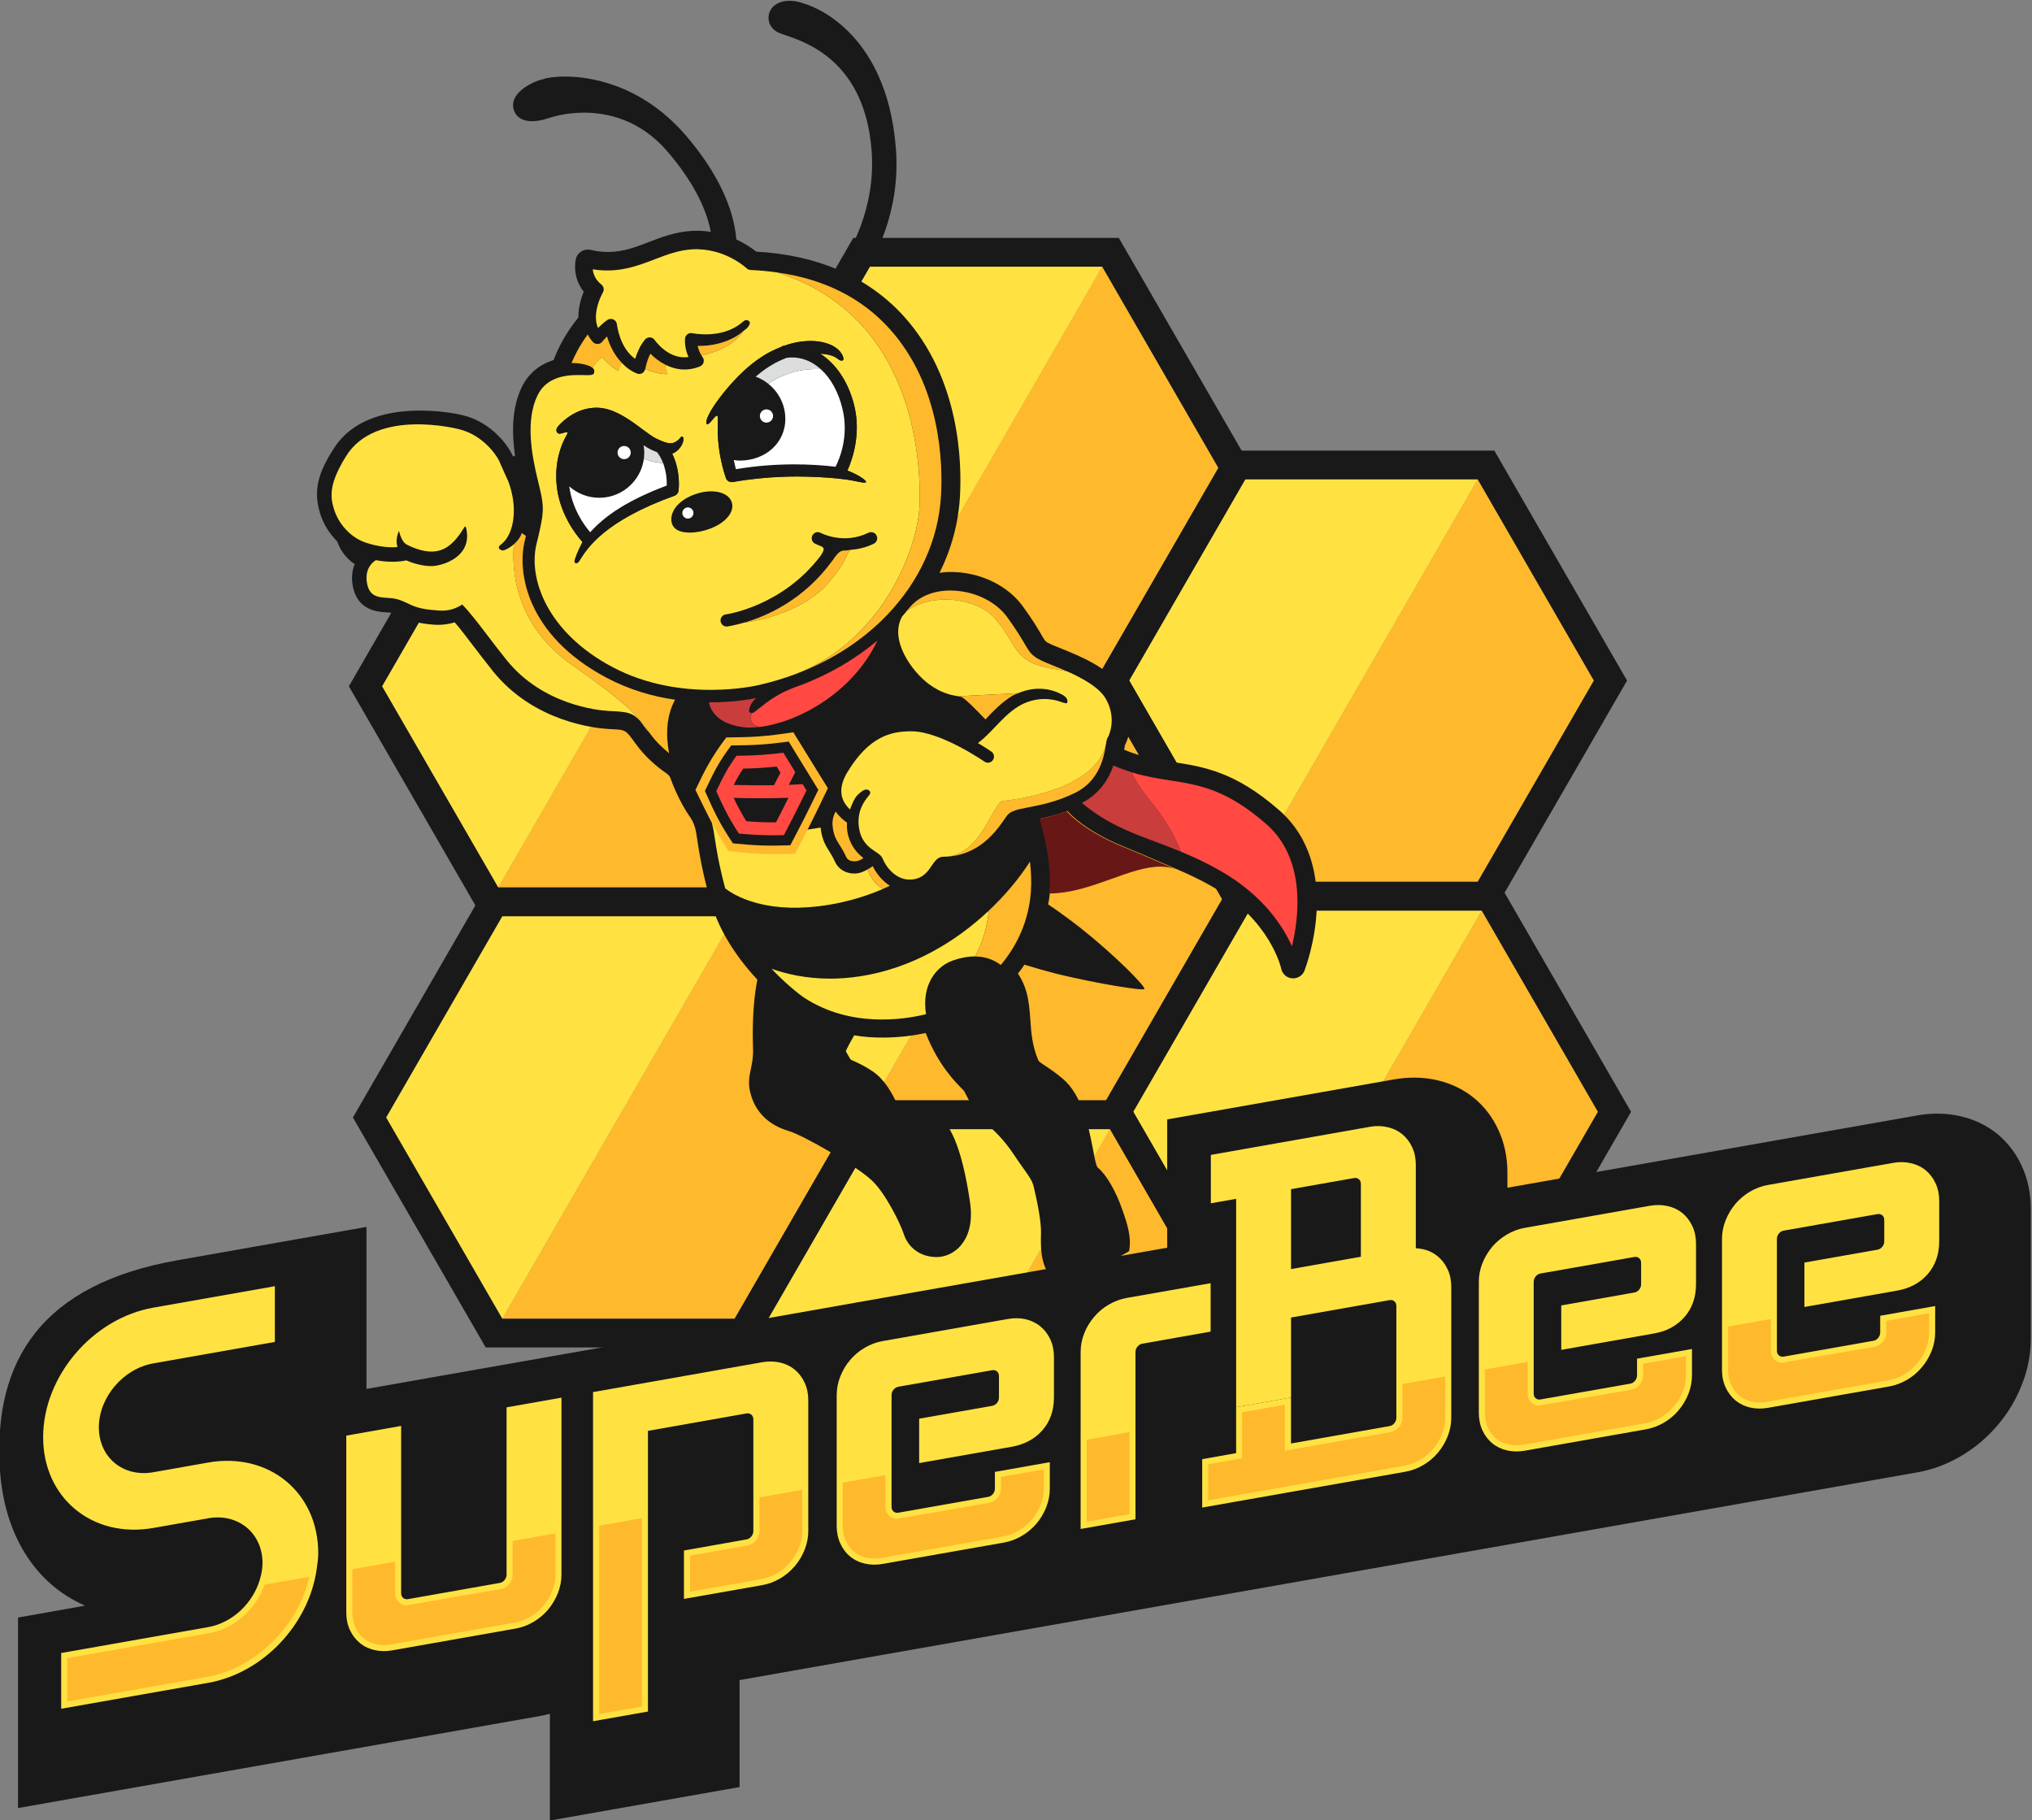 <?xml version="1.0" encoding="UTF-8"?>
<svg width="354.51" height="317.53" version="1.1" viewBox="0 0 354.51 317.53" xmlns="http://www.w3.org/2000/svg"><rect x="0" y="0" width="354.51" height="317.53" fill="#808080" stroke="none"/><defs><clipPath id="clipPath127"><path d="M 0,563.744 H 1015.172 V 0 H 0 Z"/></clipPath></defs><g transform="matrix(1.333 0 0 -1.333 -499.3 555.95)"><g transform="translate(518.83 382.17)"><path d="m0 0 15.205-26.336-15.205-26.34h-30.411z" fill="#ffb92c"/></g><g transform="translate(473.21 355.83)"><path d="m0 0 15.213 26.336h30.411l-30.411-52.676z" fill="#ffe242"/></g><g transform="translate(518.83 382.17)"><path d="m0 0 15.205-26.336-15.205-26.34h-30.411l-15.213 26.34 15.213 26.336zm-49.962-26.336 17.378-30.098h34.753l17.378 30.098-17.378 30.096h-34.753z" fill="#191919"/></g><g transform="translate(567.97 354.34)"><path d="m0 0 15.209-26.336-15.209-26.344h-30.414z" fill="#ffb92c"/></g><g transform="translate(522.35 328)"><path d="m0 0 15.206 26.336h30.414l-30.414-52.68z" fill="#ffe242"/></g><g transform="translate(567.97 354.34)"><path d="m0 0 15.209-26.34-15.209-26.34h-30.414l-15.206 26.34 15.206 26.34zm-49.962-26.34 17.378-30.097h34.757l17.375 30.097-17.375 30.1h-34.757z" fill="#191919"/></g><g transform="translate(519.32 325.73)"><path d="m0 0 15.206-26.339-15.206-26.339h-30.411z" fill="#ffb92c"/></g><g transform="translate(473.7 299.39)"><path d="m0 0 15.205 26.339h30.411l-30.411-52.678z" fill="#ffe242"/></g><g transform="translate(470.19 353.59)"><path d="m0 0 15.209-26.338-15.209-26.338h-30.411z" fill="#ffb92c"/></g><g transform="translate(424.57 327.25)"><path d="m0 0 15.209 26.338h30.411l-30.411-52.676z" fill="#ffe242"/></g><g transform="translate(470.19 353.59)"><path d="m0 0 15.209-26.34-15.209-26.336h-30.411l-15.209 26.336 15.209 26.34zm-49.962-26.34 17.378-30.096h34.753l17.378 30.096-17.378 30.1h-34.753z" fill="#191919"/></g><g transform="translate(568.5 297.9)"><path d="m0 0 15.209-26.335-15.209-26.344h-30.412z" fill="#ffb92c"/></g><g transform="translate(522.88 271.56)"><path d="m0 0 15.205 26.335h30.412l-30.412-52.679z" fill="#ffe242"/></g><g transform="translate(568.5 297.9)"><path d="m0 0 15.209-26.335-15.209-26.344h-30.412l-15.205 26.344 15.205 26.335zm-49.959-26.335 17.379-30.1h34.748l17.375 30.1-17.375 30.092h-34.748z" fill="#191919"/></g><g transform="translate(519.85 269.3)"><path d="m0 0 15.206-26.339-15.206-26.34h-30.414z" fill="#ffb92c"/></g><g transform="translate(474.23 242.96)"><path d="m0 0 15.206 26.339h30.414l-30.414-52.679z" fill="#ffe242"/></g><g transform="translate(470.72 297.16)"><path d="m0 0 15.205-26.338-15.205-26.336h-30.415z" fill="#ffb92c"/></g><g transform="translate(425.1 270.82)"><path d="m0 0 15.205 26.338h30.415l-30.415-52.674z" fill="#ffe242"/></g><g transform="translate(470.72 297.16)"><path d="m0 0 15.205-26.34-15.205-26.334h-30.415l-15.205 26.334 15.205 26.34zm-49.962-26.34 17.378-30.094h34.753l17.378 30.094-17.378 30.1h-34.753z" fill="#191919"/></g><g transform="translate(519.32 325.73)"><path d="m0 0 15.206-26.337-15.206-26.339h-30.411l-15.205 26.339 15.205 26.337zm-49.958-26.337 17.375-30.097h34.756l17.375 30.097-17.375 30.097h-34.756z" fill="#191919"/></g><g transform="translate(519.85 269.3)"><path d="m0 0 15.206-26.339-15.206-26.34h-30.414l-15.206 26.34 15.206 26.339zm-49.962-26.339 17.378-30.096h34.753l17.379 30.096-17.379 30.097h-34.753z" fill="#191919"/></g><g clip-path="url(#clipPath127)"><g transform="translate(639.17 264.5)"><path d="m0 0c-0.753 1.632-1.817 3.019-3.151 4.135-1.413 1.152-3.041 1.938-4.88 2.353-1.781 0.412-3.675 0.446-5.625 0.105l-53.655-9.464v1.946c0 2.039-0.393 3.932-1.19 5.638-0.749 1.631-1.81 3.017-3.147 4.13-1.406 1.155-3.041 1.943-4.88 2.362-1.776 0.406-3.678 0.438-5.628 0.099l-24.027-4.239-5.654-0.997v-16.787l-19.462-3.435-14.152-2.493-12.907-2.281-58.279-10.274v21.201l-8.824-1.554-15.917-2.81c-17.72-3.122-24.127-13.067-23.236-27.333 0.522-8.37 4.464-14.965 11.148-17.868l-8.775-1.554v-24.933l68.273 12.037c0.446 0.082 0.891 0.182 1.339 0.301v-13.971l8.821 1.557 16.002 2.822v14l154.15 27.186c1.95 0.343 3.844 1.045 5.632 2.085 1.836 1.066 3.47 2.438 4.857 4.067 1.343 1.573 2.406 3.336 3.159 5.241 0.798 1.981 1.198 4.027 1.198 6.07v17.022c0 2.039-0.4 3.935-1.19 5.636" fill="#191919"/></g><g transform="translate(543.54 264.89)"><path d="m0 0-7.183-1.271v-30.712l7.183 1.266z" fill="#ffe242"/></g><g transform="translate(494.86 225.6)"><path d="m0 0 3.73 0.658z" fill="#ffe242"/></g><g transform="translate(578.91 240.41)"><path d="m0 0 2.537 0.452z" fill="#ffe242"/></g><g transform="translate(622.87 248.17)"><path d="m0 0h4e-3l-3.801-0.671z" fill="#ffe242"/></g><g transform="translate(446.46 211.01)"><path d="m0 0c0-0.636-0.118-1.265-0.363-1.872-0.248-0.631-0.593-1.209-1.027-1.713-0.43-0.505-0.927-0.922-1.516-1.261-0.572-0.334-1.18-0.556-1.802-0.669l-16.114-2.84c-0.59-0.102-1.176-0.091-1.691 0.022-0.505 0.115-0.924 0.31-1.279 0.606-0.363 0.295-0.645 0.669-0.86 1.135-0.223 0.478-0.324 1.012-0.324 1.635v4.987l3.995 0.708v-3.167c0-0.763 0.303-1.43 0.844-1.861 0.419-0.356 0.935-0.537 1.488-0.537l12.427 2.154c0.617 0.106 1.158 0.423 1.573 0.908 0.422 0.495 0.649 1.107 0.649 1.769v3.726l4 0.708zm-5.591 5.065v-5.061c0-0.282-0.089-0.53-0.267-0.734-0.178-0.211-0.385-0.333-0.637-0.374l-11.991-2.118c-0.245-0.041-0.46 7e-3 -0.634 0.156-0.178 0.141-0.268 0.352-0.268 0.637v21.876l-7.181-1.271v-23.133c0-0.853 0.156-1.613 0.47-2.299 0.316-0.682 0.749-1.253 1.298-1.702 0.545-0.45 1.187-0.758 1.925-0.931 0.745-0.167 1.516-0.181 2.324-0.037l16.117 2.844c0.813 0.14 1.591 0.429 2.326 0.853 0.741 0.434 1.386 0.966 1.935 1.613 0.538 0.641 0.972 1.361 1.294 2.158 0.312 0.797 0.475 1.62 0.475 2.458v23.147l-7.186-1.271z" fill="#ffe242"/></g><g transform="translate(521.59 219.57)"><path d="m0 0-3.993-0.706v9.126l3.993 0.71zm11.427 29.565-10.997-1.933c-0.805-0.149-1.591-0.434-2.322-0.861-0.741-0.429-1.386-0.967-1.923-1.61-0.557-0.643-0.983-1.359-1.302-2.16-0.316-0.792-0.471-1.613-0.471-2.453v-23.15l7.179 1.269v21.874c0 0.285 0.089 0.524 0.273 0.736 0.167 0.205 0.383 0.333 0.623 0.372l8.94 1.579z" fill="#ffe242"/></g><g transform="translate(401.53 198.4)"><path d="m0 0-17.359-3.059v4.057l17.912 3.16c3.399 0.596 6.381 3.122 7.704 6.424l4.164 0.734c-1.709-5.631-6.719-10.307-12.421-11.316m0.278 27.262-7.178-1.267c-3.938-0.694-7.122 1.936-7.122 5.87 0 3.932 3.184 7.682 7.122 8.375l15.914 2.809v7.292l-15.914-2.806c-7.96-1.406-14.415-8.992-14.415-16.961 0-7.958 6.455-13.273 14.415-11.872l7.178 1.263v8e-3c3.93 0.689 7.119-1.932 7.119-5.87 0-0.721-0.137-1.425-0.337-2.114-0.887-3.085-3.571-5.7-6.782-6.263l-19.232-3.39v-7.293l19.232 3.389c7.252 1.283 13.196 7.711 14.204 14.865 0.097 0.693 0.208 1.385 0.208 2.097 0 7.958-6.452 13.275-14.412 11.868" fill="#ffe242"/></g><g transform="translate(562.92 231.54)"><path d="m0 0c0-0.654-0.118-1.268-0.371-1.883-0.237-0.612-0.586-1.19-1.016-1.706-0.419-0.495-0.938-0.923-1.524-1.265-0.567-0.33-1.164-0.551-1.802-0.663l-24.708-4.36v3.106l4.445 0.785v6.019l3.997 0.705v-6.014l14.753 2.597c0.623 0.106 1.172 0.432 1.58 0.922 0.419 0.493 0.649 1.109 0.649 1.763v3.728l3.997 0.704zm-0.178 21.112c-0.546 0.45-1.19 0.764-1.932 0.931-0.727 0.167-1.512 0.182-2.321 0.041l-10.241-1.81-5.776-1.019v-6.341l13.948 2.462c0.26 0.045 0.468-2e-3 0.638-0.148 0.177-0.143 0.267-0.366 0.267-0.645v-14.577c0-0.287-0.09-0.528-0.267-0.738-0.17-0.207-0.378-0.335-0.638-0.38l-12.884-2.273v6.02l-7.182-1.267v-6.014l-4.442-0.79v-6.334l4.442 0.785 22.135 3.902c0.809 0.143 1.594 0.428 2.321 0.856 0.742 0.428 1.386 0.96 1.932 1.608 0.541 0.644 0.979 1.358 1.294 2.161 0.319 0.794 0.475 1.611 0.475 2.458v17.119c0 0.844-0.156 1.61-0.475 2.293-0.315 0.681-0.753 1.251-1.294 1.7" fill="#ffe242"/></g><g transform="translate(478.76 216.71)"><path d="m0 0c0-0.642-0.119-1.272-0.36-1.873-0.252-0.63-0.601-1.205-1.027-1.716-0.437-0.509-0.93-0.924-1.52-1.265-0.568-0.332-1.176-0.55-1.802-0.666l-8.372-1.473v3.107l6.866 1.207c0.609 0.113 1.153 0.421 1.558 0.903 0.429 0.497 0.656 1.11 0.656 1.776v3.725l4.001 0.71zm-20.982-22.299-4.001-0.708v23.036l4.001 0.708zm20.8 43.41c-0.546 0.453-1.19 0.765-1.924 0.931-0.739 0.167-1.517 0.179-2.321 0.041l-22.146-3.91v-43.074l7.185 1.269v36.732l12.895 2.28c0.245 0.038 0.457-0.014 0.631-0.156 0.177-0.145 0.27-0.353 0.27-0.638v-14.586c0-0.286-0.093-0.526-0.27-0.732-0.174-0.203-0.386-0.338-0.631-0.376l-8.183-1.451v-6.333l10.249 1.802c0.804 0.146 1.582 0.433 2.321 0.861 0.734 0.43 1.378 0.967 1.924 1.605 0.552 0.645 0.979 1.363 1.301 2.162 0.316 0.789 0.475 1.61 0.475 2.462v17.114c0 0.85-0.159 1.615-0.475 2.298-0.322 0.686-0.749 1.251-1.301 1.699" fill="#ffe242"/></g><g transform="translate(559.87 250.43)"><path d="m0 0v14.204c0 0.846-0.156 1.613-0.479 2.299-0.314 0.683-0.749 1.25-1.293 1.698-0.549 0.448-1.187 0.76-1.928 0.925-0.735 0.171-1.517 0.191-2.321 0.043l-20.804-3.675v-6.332l18.738 3.303c0.245 0.045 0.456-7e-3 0.634-0.153 0.171-0.143 0.264-0.355 0.264-0.644v-9.514" fill="#ffe242"/></g><g transform="translate(491.99 217.49)"><path d="m0 0 12.172 2.109c0.608 0.108 1.142 0.419 1.576 0.916 0.419 0.494 0.638 1.101 0.638 1.765v0.827l4.005 0.704v-1.531c0-0.656-0.123-1.268-0.364-1.872-0.249-0.646-0.597-1.217-1.027-1.717-0.43-0.508-0.927-0.924-1.513-1.264-0.579-0.334-1.186-0.564-1.805-0.675l-15.855-2.788c-0.593-0.102-1.161-0.097-1.694 0.018-0.493 0.117-0.908 0.316-1.272 0.612-0.356 0.291-0.638 0.666-0.857 1.134-0.226 0.485-0.333 1.016-0.333 1.63v4.996l4.008 0.706v-3.166c0-0.761 0.3-1.425 0.845-1.878 0.434-0.344 0.931-0.526 1.476-0.526m18.738 25.995c-0.541 0.448-1.182 0.756-1.92 0.934-0.745 0.163-1.52 0.175-2.328 0.032l-16.388-2.891c-0.809-0.14-1.581-0.429-2.322-0.858-0.741-0.428-1.383-0.966-1.931-1.611-0.545-0.638-0.976-1.357-1.286-2.154-0.32-0.794-0.479-1.613-0.479-2.459v-17.12c0-0.846 0.159-1.609 0.479-2.295 0.31-0.684 0.741-1.254 1.286-1.696 0.548-0.456 1.19-0.764 1.931-0.931 0.741-0.171 1.513-0.183 2.322-0.041l15.854 2.792c0.815 0.141 1.591 0.432 2.332 0.861s1.379 0.965 1.928 1.605c0.549 0.645 0.979 1.364 1.294 2.161s0.468 1.62 0.468 2.466v3.432l-7.187-1.27v-2.162c0-0.285-0.085-0.534-0.256-0.737-0.181-0.204-0.392-0.328-0.64-0.373l-11.728-2.068c-0.245-0.046-0.46 4e-3 -0.638 0.149-0.175 0.14-0.263 0.361-0.263 0.643v14.584c0 0.283 0.088 0.524 0.263 0.731 0.178 0.21 0.393 0.326 0.638 0.38l12.261 2.158c0.241 0.047 0.453-9e-3 0.638-0.153 0.17-0.142 0.256-0.361 0.256-0.642v-2.753c0-0.282-0.086-0.527-0.256-0.736-0.185-0.208-0.397-0.33-0.638-0.378l-9.551-1.68v-5.811l3.73 0.659 8.409 1.481c1.654 0.297 2.989 1.014 3.994 2.158 1.008 1.142 1.509 2.58 1.509 4.307v5.291c0 0.845-0.16 1.608-0.479 2.299-0.315 0.68-0.749 1.247-1.302 1.696" fill="#ffe242"/></g><g transform="translate(576.03 232.31)"><path d="m0 0 12.206 2.106c0.605 0.123 1.149 0.441 1.546 0.915 0.419 0.49 0.638 1.102 0.638 1.766v0.824l4.008 0.707v-1.531c0-0.641-0.123-1.257-0.363-1.877-0.245-0.626-0.598-1.204-1.039-1.715-0.43-0.506-0.923-0.924-1.501-1.261-0.586-0.332-1.198-0.561-1.806-0.666l-15.854-2.798c-0.59-0.104-1.164-0.096-1.69 0.022-0.508 0.119-0.928 0.312-1.276 0.601-0.356 0.304-0.649 0.686-0.86 1.144-0.22 0.477-0.33 1.008-0.33 1.629v4.996l3.997 0.711v-3.171c0-0.756 0.307-1.423 0.838-1.859 0.422-0.357 0.937-0.543 1.486-0.543m13.066 15.97c-0.173-0.204-0.385-0.33-0.634-0.367l-9.555-1.688v-5.817l2.537 0.452 9.603 1.694c1.665 0.29 2.984 1.007 3.989 2.154 1.005 1.146 1.51 2.585 1.51 4.305v5.295c0 0.842-0.161 1.613-0.479 2.295-0.319 0.683-0.749 1.25-1.291 1.698-0.552 0.45-1.189 0.757-1.932 0.925-0.734 0.167-1.508 0.184-2.328 0.045l-16.373-2.892c-0.812-0.139-1.594-0.426-2.321-0.858-0.745-0.435-1.395-0.968-1.943-1.609-0.534-0.646-0.975-1.365-1.29-2.155-0.319-0.794-0.471-1.62-0.471-2.462v-17.119c0-0.848 0.152-1.609 0.471-2.295 0.315-0.687 0.756-1.253 1.29-1.702 0.548-0.448 1.198-0.756 1.943-0.933 0.727-0.161 1.509-0.175 2.321-0.031l15.854 2.796c0.801 0.138 1.58 0.427 2.31 0.849 0.752 0.436 1.391 0.971 1.932 1.613 0.553 0.644 0.986 1.362 1.305 2.162 0.315 0.795 0.474 1.613 0.474 2.462v3.426l-7.192-1.265v-2.161c0-0.286-0.086-0.53-0.264-0.734-0.167-0.212-0.386-0.334-0.63-0.378l-11.731-2.064c-0.249-0.05-0.46 2e-3 -0.634 0.15-0.175 0.139-0.267 0.36-0.267 0.641v14.583c0 0.28 0.092 0.519 0.267 0.733 0.174 0.203 0.385 0.335 0.634 0.376l12.261 2.158c0.249 0.048 0.461-2e-3 0.634-0.152 0.174-0.139 0.264-0.358 0.264-0.642v-2.755c0-0.281-0.09-0.52-0.264-0.733" fill="#ffe242"/></g><g transform="translate(607.86 237.92)"><path d="m0 0 12.169 2.108c0.612 0.106 1.16 0.421 1.591 0.925 0.407 0.489 0.623 1.098 0.623 1.75v0.829l4.008 0.71v-1.539c0-0.652-0.122-1.262-0.357-1.868-0.252-0.631-0.599-1.201-1.034-1.713-0.434-0.515-0.927-0.928-1.505-1.264-0.59-0.339-1.19-0.562-1.816-0.671l-15.844-2.796c-0.601-0.112-1.172-0.101-1.694 0.022-0.501 0.118-0.927 0.319-1.269 0.608-0.374 0.304-0.66 0.674-0.867 1.142-0.223 0.467-0.326 1.005-0.326 1.624v4.998l3.997 0.704v-3.166c0-0.76 0.307-1.433 0.838-1.859 0.415-0.355 0.93-0.544 1.486-0.544m13.06 15.974c-0.179-0.208-0.387-0.33-0.631-0.375l-9.559-1.683v-5.814l8.346 1.472 3.801 0.671c1.654 0.291 2.988 1.008 3.986 2.152 1.004 1.152 1.509 2.582 1.509 4.312v5.289c0 0.846-0.159 1.613-0.479 2.296-0.315 0.682-0.749 1.249-1.294 1.699-0.541 0.449-1.186 0.755-1.927 0.926-0.739 0.174-1.521 0.185-2.318 0.042l-16.389-2.89c-0.807-0.14-1.586-0.43-2.328-0.856-0.738-0.431-1.376-0.968-1.928-1.61-0.537-0.643-0.975-1.362-1.29-2.158-0.316-0.791-0.475-1.614-0.475-2.458v-17.122c0-0.849 0.159-1.609 0.475-2.294 0.315-0.685 0.753-1.251 1.29-1.703 0.552-0.449 1.19-0.76 1.928-0.931 0.742-0.167 1.521-0.177 2.328-0.035l15.855 2.794c0.812 0.143 1.583 0.432 2.328 0.86 0.734 0.43 1.376 0.969 1.921 1.611 0.549 0.64 0.982 1.359 1.306 2.154 0.314 0.795 0.47 1.622 0.47 2.46v3.438l-7.193-1.269v-2.169c0-0.281-0.089-0.518-0.264-0.73-0.17-0.204-0.381-0.333-0.63-0.378l-11.735-2.07c-0.244-0.038-0.452 8e-3 -0.626 0.157-0.182 0.144-0.267 0.355-0.267 0.641v14.586c0 0.279 0.085 0.523 0.267 0.729 0.174 0.204 0.382 0.338 0.626 0.375l12.266 2.163c0.244 0.041 0.452-0.013 0.631-0.149 0.181-0.15 0.262-0.355 0.262-0.645v-2.753c0-0.287-0.081-0.526-0.262-0.735" fill="#ffe242"/></g><g transform="translate(442.32 215.52)"><path d="m0 0-0.66-0.119v-4.394c0-0.466-0.155-0.901-0.451-1.251-0.293-0.346-0.676-0.564-1.095-0.643l-12.436-2.158c-0.233 0.018-0.578 0.137-0.848 0.367-0.357 0.291-0.549 0.739-0.549 1.253v4.116l-0.939-0.165-3.997-0.707-0.66-0.114v-5.659c0-0.738 0.134-1.382 0.401-1.968 0.267-0.582 0.623-1.046 1.08-1.415 0.451-0.376 0.978-0.624 1.604-0.773 0.342-0.074 0.694-0.109 1.058-0.109 0.31 0 0.626 0.027 0.949 0.087l16.113 2.839c0.719 0.124 1.412 0.382 2.066 0.761 0.671 0.387 1.23 0.857 1.723 1.433 0.487 0.571 0.875 1.225 1.158 1.945 0.278 0.693 0.422 1.42 0.422 2.157v5.388l-0.934-0.165z" fill="#ffb92c"/></g><g transform="translate(517.46 228.77)"><path d="m0 0-0.66-0.111v-10.743l0.937 0.165 3.997 0.708 0.661 0.116v10.74l-0.931-0.164z" fill="#ffb92c"/></g><g transform="translate(409.65 209.76)"><path d="m0 0-0.441-0.078-0.163-0.412c-1.232-3.063-4.016-5.391-7.109-5.936l-17.904-3.155-0.664-0.111v-5.677l0.938 0.163 17.36 3.059c5.866 1.035 11.231 5.916 13.044 11.865l0.367 1.246-1.272-0.231z" fill="#ffb92c"/></g><g transform="translate(558.78 236.06)"><path d="m0 0-0.656-0.117v-4.394c0-0.464-0.16-0.899-0.456-1.249-0.301-0.352-0.675-0.577-1.102-0.649l-13.83-2.442v6.022l-0.937-0.167-3.998-0.704-0.66-0.119v-6.016l-3.778-0.668-0.663-0.112v-4.726l0.937 0.165 24.712 4.357c0.724 0.128 1.41 0.387 2.055 0.761 0.667 0.388 1.249 0.873 1.731 1.435 0.494 0.586 0.879 1.235 1.15 1.934 0.281 0.697 0.427 1.413 0.427 2.172v5.388l-0.932-0.165z" fill="#ffb92c"/></g><g transform="translate(453.65 217.52)"><path d="m0 0-0.66-0.119v-24.652l0.933 0.168 4.001 0.703 0.654 0.117v24.65l-0.928-0.166z" fill="#ffb92c"/></g><g transform="translate(474.62 221.22)"><path d="m0 0-0.652-0.115v-4.396c0-0.474-0.163-0.905-0.464-1.257-0.289-0.339-0.663-0.562-1.09-0.636l-6.87-1.214-0.656-0.116v-4.719l0.933 0.163 8.372 1.474c0.716 0.129 1.413 0.383 2.062 0.762 0.675 0.389 1.238 0.861 1.724 1.443 0.49 0.57 0.879 1.221 1.161 1.934 0.282 0.691 0.422 1.417 0.422 2.166v5.384l-0.938-0.163z" fill="#ffb92c"/></g><g transform="translate(506.24 223.9)"><path d="m0 0-0.663-0.116v-1.498c0-0.469-0.155-0.905-0.448-1.248-0.313-0.352-0.676-0.573-1.11-0.651l-12.169-2.105c-0.218 0.014-0.551 0.137-0.83 0.359-0.367 0.297-0.559 0.731-0.559 1.259v4.111l-0.935-0.161-4.005-0.706-0.656-0.115v-5.665c0-0.729 0.13-1.372 0.404-1.96 0.268-0.58 0.619-1.049 1.073-1.42 0.466-0.382 0.985-0.634 1.608-0.772 0.341-0.075 0.697-0.11 1.054-0.11 0.31 0 0.626 0.027 0.952 0.081l15.85 2.794c0.712 0.124 1.413 0.382 2.07 0.77 0.663 0.388 1.227 0.854 1.727 1.426 0.487 0.574 0.871 1.224 1.154 1.948 0.282 0.7 0.419 1.408 0.419 2.165v2.48l-0.931-0.159z" fill="#ffb92c"/></g><g transform="translate(590.28 238.71)"><path d="m0 0-0.652-0.116v-1.494c0-0.472-0.16-0.906-0.456-1.25-0.286-0.337-0.657-0.564-1.087-0.651l-12.184-2.102c-0.229 0.012-0.567 0.134-0.841 0.365-0.364 0.293-0.56 0.736-0.56 1.253v4.116l-0.927-0.163-4.001-0.709-0.66-0.114v-5.666c0-0.745 0.13-1.383 0.404-1.965 0.256-0.558 0.619-1.038 1.072-1.42 0.453-0.367 0.971-0.615 1.602-0.762 0.345-0.08 0.704-0.117 1.061-0.117 0.307 0 0.629 0.029 0.956 0.089l15.854 2.792c0.701 0.122 1.398 0.38 2.058 0.762 0.671 0.391 1.235 0.862 1.716 1.433 0.498 0.582 0.89 1.237 1.172 1.943 0.275 0.712 0.419 1.419 0.419 2.166v2.48l-0.934-0.163z" fill="#ffb92c"/></g><g transform="translate(626.11 245.03)"><path d="m0 0-4.001-0.712-0.656-0.109v-1.5c0-0.461-0.159-0.894-0.448-1.239-0.305-0.353-0.675-0.578-1.106-0.656l-12.169-2.1c-0.229 9e-3 -0.563 0.129-0.849 0.361-0.356 0.293-0.548 0.73-0.548 1.254v4.115l-0.935-0.163-4-0.708-0.656-0.115v-5.665c0-0.743 0.129-1.385 0.404-1.966 0.259-0.565 0.611-1.034 1.074-1.416 0.438-0.363 0.983-0.623 1.599-0.766 0.333-0.08 0.686-0.122 1.049-0.122 0.311 0 0.638 0.029 0.968 0.093l15.839 2.792c0.727 0.132 1.406 0.382 2.077 0.766 0.674 0.4 1.23 0.867 1.709 1.438 0.493 0.571 0.89 1.22 1.168 1.939 0.278 0.695 0.422 1.405 0.422 2.158v2.492z" fill="#ffb92c"/></g><g transform="translate(541.98 311.04)"><path d="m0 0c-5.743 5.031-9.874 5.677-13.874 6.3-2.103 0.326-4.09 0.634-6.403 1.605 0.033 0.187 0.063 0.366 0.089 0.55l0.014 0.058c0.349 0.693 1.657 3.699-0.293 7.204-1.575 2.833-5.535 4.422-8.246 5.512-0.512 0.209-0.952 0.383-1.267 0.532-0.617 0.297-0.627 0.315-1.187 1.283-0.408 0.7-1.086 1.868-2.406 3.67-1.877 2.57-5.24 4.273-8.784 4.44-0.712 0.041-1.41 0.01-2.087-0.091 1.572 3.17 2.468 6.517 2.67 9.974 0.254 4.383 0.044 15.452-7.402 23.663-1.638 1.798-3.552 3.341-5.691 4.594 1.972 2.855 5.336 9.04 4.713 17.248-1.209 15.947-11.628 18.908-11.995 19.003-2.236 0.845-4.182 0.217-4.609-1.302-0.248-0.908 0.153-1.853 0.953-2.332 0.259-0.178 0.63-0.306 1.245-0.51 2.827-0.962 10.349-3.511 11.224-15.101 0.575-7.586-2.862-13.362-4.423-15.56-3.181 1.357-6.766 2.145-10.671 2.349-0.474 0.384-1.372 1.025-2.606 1.597-0.357 4.286-2.629 8.975-6.604 13.599-5.992 6.971-13.037 7.724-15.788 7.724-1.509 0-2.554-0.204-2.858-0.336-1.309-0.258-4.305-1.704-3.949-3.729 0.3-1.76 2.217-2.239 4.742-1.331l0.164 0.041c0.603 0.19 2.231 0.629 4.367 0.629 2.981 0 7.293-0.879 10.9-5.078 3.116-3.626 5.062-7.233 5.677-10.52-0.848 0.132-1.665 0.177-2.551 0.12-2.102-0.13-3.852-0.801-5.543-1.45-1.739-0.671-3.385-1.305-5.354-1.305-0.752 0-1.505 0.093-2.302 0.274-0.842 0.198-1.706-0.345-1.902-1.162-0.026-0.102-0.567-2.311 1.019-4.308-0.334-0.818-0.711-2.049-0.7-3.383-1.881-2.307-2.822-4.439-3.23-5.557-1.936-0.617-3.344-1.83-4.198-3.599-1.286-2.702-1.292-5.881-0.867-8.872l-0.189-0.334c-0.527 1.469-2.877 4.687-6.637 5.574-0.448 0.144-12.209 2.795-16.788-4.204-2.102-3.21-2.825-5.563-1.906-8.59 0.43-1.426 1.227-2.701 2.255-3.715 0.192-0.592 0.774-1.95 2.287-2.972-0.3-0.734-0.446-1.63-0.278-2.701 0.538-3.406 3.311-3.555 4.494-3.617 0.141-8e-3 0.27-0.015 0.378-0.027 0.585-0.062 0.96-0.24 1.479-0.489 0.868-0.419 1.95-0.937 4.331-1.097 0.167-9e-3 0.334-0.017 0.504-0.017 0.571 0 1.379 0.072 2.187 0.325 0.687-0.794 1.443-1.787 2.352-2.981 0.771-1.009 1.635-2.147 2.64-3.401 5.368-6.692 13.503-7.48 15.083-7.569l0.667-0.039c1.628-0.085 1.628-0.085 2.911-1.861 1.29-1.794 2.84-3.059 3.93-3.821 0.503-0.33 0.575-0.519 0.678-0.803 0.764-2.094 1.736-3.842 2.392-4.785 0.778-1.11 0.863-1.67 1.116-3.341 0.222-1.502 0.564-3.779 1.646-7.683 0.998-3.611 3.082-7.134 6.192-10.475-0.646-3.196-0.638-6.944-0.567-8.945 0.044-1.189-0.12-1.957-0.279-2.708-0.192-0.922-0.396-1.873-0.073-3.155 0.619-2.477 2.343-4.2 4.986-4.986 2.002-0.588 8.988-4.64 10.938-6.502 1.817-1.736 3.726-5.663 4.145-6.961 0.601-1.879 2.251-3.049 4.309-3.049 1.179 0 2.328 0.547 3.159 1.506 0.801 0.93 1.661 2.674 1.212 5.702-1.057 7.148-2.729 11.046-4.961 11.572-1.268 0.304-2.433-0.045-3.133-0.312-0.089-0.037-0.33-0.129-0.266-0.163-0.364 0.17-0.821 1.068-1.228 1.867-0.679 1.344-1.531 3.022-3.182 4.151-0.982 0.673-1.879 1.079-2.617 1.412-0.311 0.142-0.967 0.438-1.053 0.522-0.04 0.402 0.564 1.479 0.961 2.193 0.111 0.188 0.218 0.385 0.322 0.57 1.398-0.24 2.536-0.296 3.771-0.296 2.24 0 4.186 0.296 5.583 0.601 0.031-0.088 0.068-0.177 0.109-0.268 1.608-3.972 3.744-6.129 4.745-7.136 0.078-0.077 0.141-0.138 0.152-0.151 0.056-0.08 0.13-0.23 0.289-0.547 0.508-0.988 1.35-2.639 2.532-3.667 1.127-0.98 2.437-2.197 3.772-4.23 0.422-0.638 0.811-1.189 1.156-1.671 0.76-1.062 1.217-1.701 1.379-2.427l0.041-0.165c0.319-1.388 0.976-4.28 0.92-5.974-0.074-2.155-4e-3 -4.585 1.761-6.159 0.441-0.391 1.038-0.641 1.702-0.816l8.064 4.655c0.352 1.793-0.23 3.551-0.83 5.271l-0.052 0.148c-0.86 2.481-2.095 4.598-3.218 5.525-0.208 0.17-0.408 1.238-0.538 1.943l-0.193 0.982c-0.419 2.121-1.294 6.532-3.8 8.658-0.991 0.843-1.773 1.357-2.359 1.746-0.685 0.449-0.834 0.571-0.893 0.715-0.808 1.914-0.927 3.645-1.045 5.325-0.082 1.149-0.167 2.338-0.483 3.513-0.241 0.896-0.63 1.754-1.131 2.508 0.122 0.153 0.242 0.308 0.353 0.464 0.163 0.196 0.322 0.444 0.485 0.697 1.347-0.414 2.792-0.823 4.261-1.205 5.238-1.268 11.346-2.257 11.449-1.976 0.137 0.352-3.73 4.3-8.376 8.001-1.471 1.142-2.914 2.191-4.23 3.078 0.074 0.318 0.13 0.619 0.159 0.873 0.022 0.161 0.037 0.324 0.056 0.493 0 0.031 4e-3 0.058 4e-3 0.083 0.571 4.063-1.247 9.765-1.247 9.765s2.025 0.39 3.556 1.006c0 0 1.995-2.443 7.171-4.579 2.985-1.231 5.433-2.294 7.067-3.01l4e-3 -2e-3c0.671-0.281 1.297-0.562 1.902-0.848 0.178-0.081 0.286-0.13 0.286-0.13l-4e-3 -1e-3c0.867-0.414 1.687-0.844 2.488-1.3 7.663-4.372 9.05-10.689 9.065-10.751 0.133-0.698 0.727-1.227 1.39-1.277l0.175-0.011c0.659 0 1.257 0.411 1.486 1.016 0.216 0.557 5.143 13.582-3.318 20.997" fill="#191919"/></g><g transform="translate(530.32 302.47)"><path d="m0 0c0.093-0.043 0.189-0.087 0.282-0.132l3e-3 2e-3s-0.107 0.048-0.285 0.13" fill="#ffb92c"/></g><g transform="translate(526.42 303.65)"><path d="m0 0c0.741 0 1.397-0.111 1.991-0.33-1.636 0.718-4.083 1.78-7.067 3.011-5.176 2.135-7.171 4.579-7.171 4.579-1.531-0.615-3.556-1.006-3.556-1.006s1.817-5.701 1.246-9.765c2.881 4e-3 5.61 0.983 8.254 1.934 2.154 0.774 4.375 1.577 6.303 1.577" fill="#681717"/></g><g transform="translate(484.48 306.44)"><path d="m0 0c0.256-0.409 0.542-0.865 0.805-1.459 0.229-0.53 0.722-0.634 1.1-0.638 0.446 4e-3 0.872 0.175 1.188 0.427-0.731 0.571-1.591 1.461-1.989 2.933-0.162 0.59-0.192 1.157-0.155 1.702-0.407 0.278-0.997 0.756-1.49 1.461-0.253-0.468-0.472-1.098-0.4-1.884 0.118-1.228 0.477-1.806 0.941-2.542" fill="#ffb92c"/></g><g transform="translate(481.98 347.33)"><path d="m0 0c-0.385 0.209-0.871 0.061-1.078-0.324-0.205-0.386-0.068-0.868 0.318-1.077 0.037-0.018 0.279-0.138 0.653-0.281h-4e-3c0.467-0.2 0.808-0.289 0.092-1.333-5.042-6.634-12.301-7.641-12.387-7.654-0.434-0.053-0.745-0.449-0.694-0.883 0.053-0.408 0.394-0.706 0.794-0.706 0.03 0 0.06 0 0.097 9e-3 0.355 0.041 8.313 1.116 13.756 8.648l7e-3 -3e-3c0.774 1.166 1.071 1.291 1.591 1.307h0.059c0.063 2e-3 0.122 2e-3 0.192 2e-3l-0.029 5e-3c1.09 0.026 2.318 0.252 3.585 0.871 0.398 0.195 0.56 0.675 0.367 1.068-0.196 0.401-0.674 0.556-1.067 0.368-3.231-1.58-6.133-0.079-6.252-0.017" fill="#191919"/></g><g transform="translate(465.62 350.81)"><path d="m0 0s1.494-2.808-0.993-2.49c-2.492 0.317-1.903 1.811-0.905 2.49 0.994 0.675 1.594 0.756 1.898 0" fill="#ffffff"/></g><g transform="translate(464.6 349.2)"><path d="m0 0c-0.4 0-0.727 0.328-0.727 0.73 0 0.399 0.327 0.731 0.727 0.731 0.404 0 0.73-0.332 0.73-0.731 0-0.402-0.326-0.73-0.73-0.73m5.766 2.063c-0.252 0.929-1.298 1.503-2.726 1.503-0.678 0-1.408-0.132-2.095-0.384-2.031-0.728-2.721-1.842-2.951-2.441-0.225-0.589-0.215-1.189 0.03-1.649 0.319-0.609 1.09-0.927 2.221-0.927 0.834 0 1.761 0.178 2.613 0.491 2.051 0.758 3.245 2.161 2.908 3.407" fill="#191919"/></g><g transform="translate(442.85 347.31)"><path d="m0 0" fill="#ffe242"/></g><g transform="translate(458.36 322.7)"><path d="m0 0c0.367-0.495 0.66-0.942 1.224-1.563-0.49 0.676-0.871 1.175-1.224 1.563" fill="#ffffff"/></g><g transform="translate(462.14 318.49)"><path d="m0 0c-0.441 2.361-0.382 4.864 0.782 7.004-2.833 0.407-5.932 1.264-8.972 2.879-10.552 5.607-11.691 13.898-10.701 17.91 0.052 0.229 0.108 0.445 0.156 0.654-0.197 0.12-0.386 0.248-0.552 0.369-0.186-0.578-0.571-1.062-1.027-1.462-0.268-2.842-0.134-10.343 7.511-15.734 6.778-4.779 8.139-6.233 9.029-7.408 0.352-0.388 0.734-0.887 1.223-1.564 0.816-1.131 1.762-2.014 2.551-2.648" fill="#ffb92c"/></g><g transform="translate(504.78 336.12)"><path d="m0 0c2.518-2.848 2.385-4.872 5.369-6.014 1.268-0.488 2.67-0.597 4.057-0.89-0.66 0.293-1.291 0.545-1.828 0.76-0.616 0.248-1.139 0.463-1.506 0.64-1.28 0.619-1.572 1.125-2.225 2.237-0.411 0.704-1.038 1.777-2.262 3.459-1.463 2.001-4.133 3.325-6.973 3.46-2.34 0.122-4.387-0.632-5.636-2.036-0.012-0.014-0.022-0.018-0.037-0.029-0.13-0.171-0.278-0.338-0.423-0.505v-0.02c3.207 2.252 8.95 1.782 11.464-1.062" fill="#ffb92c"/></g><g transform="translate(487.15 289.3)"><path d="m0 0c-1.387-0.213-2.699-0.308-3.923-0.308-3.199 0-5.803 0.623-7.686 1.294 2.225-2.354 4.182-3.73 4.227-3.756 6.096-4.011 13.133-2.897 16.002-2.191-0.293 1.833 0.023 3.207 0.431 4.123 0.604 1.368 1.682 2.392 3.025 2.885 1.024 0.367 2.002 0.552 2.91 0.552 0.015 0 0.031-5e-3 0.049-5e-3 0.804 1.482 1.571 3.516 1.794 5.993-4.386-4.142-10.174-7.564-16.829-8.587" fill="#ffe242"/></g><g transform="translate(509.37 304.31)"><path d="m0 0c-1.397-2.195-3.233-4.386-5.388-6.422-0.222-2.476-0.99-4.511-1.794-5.993 1.365-0.013 2.477-0.447 3.367-1.118 2.317 2.777 3.64 5.957 3.926 9.466 0.108 1.376 0.044 2.727-0.111 4.067" fill="#ffb92c"/></g><g transform="translate(488.13 303.29)"><path d="m0 0c-0.52-0.304-1.091-0.541-1.729-0.541h-0.025c-1.161 0-2.11 0.593-2.548 1.592-0.211 0.488-0.44 0.855-0.689 1.252-0.501 0.793-1.013 1.62-1.168 3.174-2.128-0.39-4.119-0.553-5.917-0.553-3.701 0-6.593 0.639-8.317 1.149 0.17-0.596 0.274-1.219 0.389-2.014 0.2-1.33 0.501-3.308 1.358-6.543 0.741-0.589 4.137-2.944 10.822-2.473 4.267 0.3 7.72 1.482 9.814 2.394-1.304 0.786-1.82 2-1.99 2.563" fill="#ffe242"/></g><g transform="translate(490.12 300.73)"><path d="m0 0c0.338 0.148 0.649 0.29 0.916 0.412-1.053 0.679-1.816 1.684-2.25 2.584-0.186-0.178-0.431-0.297-0.656-0.433 0.17-0.564 0.685-1.778 1.99-2.563" fill="#ffb92c"/></g><g transform="translate(482.75 368.7)"><path d="m0 0c-1.031 0.12-2.287 0.12-3.808-0.186-3.037-0.615-6.176-3.169-8.431-5.379-0.438-1.596-0.794-3.585-0.549-5.391l0.456-3.033s5.384 0.901 9.866 0.495c4.484-0.406 4.101 0.223 4.383 1.019 0.282 0.788 1.776 5.413 0.508 8.307-0.549 1.261-1.361 2.857-2.425 4.168" fill="#ffffff"/><path d="m0 0c-1.387 1.717-3.207 2.938-5.543 2.169-4.127-1.354-5.658-4.75-5.658-4.75s-0.568-1.259-1.038-2.984c2.255 2.21 5.394 4.764 8.431 5.379 1.521 0.306 2.777 0.306 3.808 0.186" fill="#dcdddd"/></g><g transform="translate(457.47 357.78)"><path d="m0 0v1.906c-0.23 0-5.888-1.361-7.883-2.538-1.991-1.177-1.267-3.261-0.767-5.799 0.501-2.54 2.988-4.34 2.988-4.34 2.218 2.353 7.564 4.706 9.87 5.477 1.498 0.496 1.054 2.599 0.557 4.026-2.674-0.3-4.765 1.268-4.765 1.268" fill="#ffffff"/></g><g transform="translate(457.47 359.69)"><path d="m0 0v-1.906s2.091-1.569 4.765-1.268c-0.271 0.775-0.557 1.361-0.557 1.361s-3.985 1.813-4.208 1.813" fill="#dcdddd"/></g><g transform="translate(490.68 336.59)"><path d="m0 0c4e-3 0 0.011 0.01 0.015 0.015 4.148 4.331 6.692 9.733 7.033 15.584 0.237 4.079 0.052 14.379-6.789 21.909-3.659 4.03-8.598 6.473-14.679 7.315 17.813-5.619 18.787-24.2 18.684-30.06-0.097-5.871-4.769-18.077-16.251-22.506 0.085 0.027 0.159 0.068 0.244 0.095 4.642 1.773 8.639 4.408 11.743 7.648" fill="#ffb92c"/></g><g transform="translate(471.85 373.74)"><path d="m0 0c-1.832-1.628-4.583-2.002-5.97-1.936 0.118-0.589 0.36-1.027 0.508-1.26 1.962 0.445 4.079 1.29 5.365 3.012 0.048 0.062 0.068 0.126 0.097 0.184" fill="#ffb92c"/></g><g transform="translate(461.63 369.35)"><path d="m0 0c-0.771 0.392-1.431 0.916-1.939 1.434-0.401-0.783-0.604-1.632-0.657-1.981-3e-3 -0.017-0.025-0.025-0.029-0.04 0.901-0.36 1.932-0.658 2.903-0.658 0 0-0.229 0.561-0.278 1.245" fill="#ffb92c"/></g><g transform="translate(453.38 370.3)"><path d="m0 0s1.116-1.228 2.113-1.787c0 0 0.116 0.58 0.453 1.075-1.049 1.092-1.646 2.44-1.927 3.452-0.29-0.291-0.528-0.565-0.639-0.701-0.148-0.182-0.367-0.285-0.593-0.293-0.229-3e-3 -0.452 0.09-0.612 0.256-0.289 0.319-0.5 0.649-0.682 0.992-1.09-1.47-1.746-2.827-2.121-3.735 1.18 7e-3 2.27-0.252 2.744-0.623 0.182 0.322 0.534 0.797 1.264 1.364" fill="#ffb92c"/></g><g transform="translate(505.86 312.28)"><path d="m 0,0 c -1.31,-0.07 -2.867,-7.357 -7.812,-7.326 4.619,0 6.988,3.452 7.997,4.924 0.152,0.214 0.266,0.385 0.356,0.497 0.481,0.589 1.387,0.771 2.762,1.034 1.584,0.306 3.759,0.722 6.188,1.935 3.241,1.621 3.756,4.939 3.971,6.357 C 12.164,1.4 1.309,0.067 0,0" fill="#ffb92c"/></g><g transform="translate(519.33 325.56)"><path d="m0 0c-0.875 1.568-3.137 2.782-5.12 3.655-1.387 0.293-2.789 0.403-4.057 0.891-2.984 1.141-2.851 3.166-5.369 6.014-2.514 2.843-8.257 3.314-11.464 1.062v0.02c-0.229-0.278-0.452-0.56-0.693-0.83-1.735-3.15 1.431-7.305 3.515-8.833 1.654-1.217 2.981-1.445 3.697-1.568 0.058-7e-3 0.077-0.02 0.125-0.027l7.88 0.409c1.719 0.749 3.83 0.85 5.731-0.189 0 0 0.872-0.422 0.672-1.019-0.067-0.2-0.148-0.123-0.571-0.019-0.027 7e-3 -0.171 0.052-0.2 0.067-2.125 0.776-4.19 0.297-5.581-0.549-1.205-0.73-2.195-1.769-3.148-2.777-0.226-0.232-0.434-0.454-0.648-0.671-8e-3 -6e-3 -8e-3 -0.011-0.015-0.015 0-4e-3 -8e-3 -4e-3 -8e-3 -4e-3 -0.5-0.512-0.997-0.964-1.52-1.353 1.008-0.601 1.687-1.066 1.772-1.123 0.356-0.25 0.445-0.751 0.189-1.109-0.249-0.36-0.745-0.449-1.104-0.197-0.06 0.037-5.747 3.968-9.559 3.968h-7e-3c-2.659 0-5.518-0.653-8.358-5.328-0.745-1.22-0.978-2.332-0.701-3.31 0.201-0.695 0.631-1.225 1.027-1.596 0.405 1.076 0.672 1.614 1.11 2.008 0.7 0.642 1.074 0.745 1.412 0.454 0.338-0.276-0.041-0.615-0.312-0.96-0.797-1.023-1.43-2.54-0.897-4.52 0.39-1.42 1.346-2.056 2.043-2.519 0.43-0.292 0.775-0.519 0.928-0.911 0.326-0.856 1.679-2.999 3.962-2.702 1.362 0.188 1.955 1.057 2.474 1.824 0.382 0.56 0.778 1.142 1.49 1.142h0.023c4.945-0.031 6.503 7.256 7.812 7.326 1.309 0.067 12.164 1.4 13.462 7.421 0.074 0.492 0.109 0.718 0.275 0.932 0 4e-3 1.223 2.262-0.267 4.936" fill="#ffe242"/></g><g transform="translate(500.35 325.86)"><path d="m0 0c0.182-0.059 0.612-0.229 3.188-2.943 0.012 0.018 0.031 0.033 0.049 0.047 0.979 1.035 2.091 2.203 3.478 3.044 0.241 0.145 0.515 0.234 0.775 0.345l-7.88-0.409c0.157-0.028 0.309-0.056 0.39-0.084" fill="#ffb92c"/></g><g transform="translate(488.93 345.91)"><path d="m0 0c-1.075-0.522-2.095-0.729-3.056-0.804-0.599-0.523-0.318-1.402-3.025-4.479-2.999-3.404-8.505-4.733-10.841-5.031-1.253-0.36-2.128-0.504-2.239-0.516-0.037-9e-3 -0.068-9e-3 -0.097-9e-3 -0.4 0-0.741 0.298-0.794 0.706-0.052 0.434 0.26 0.83 0.694 0.883 0.086 0.013 7.345 1.02 12.387 7.654 0.716 1.044 0.375 1.133-0.092 1.333h3e-3c-0.374 0.143-0.615 0.263-0.652 0.281-0.386 0.209-0.523 0.691-0.318 1.077 0.207 0.384 0.693 0.533 1.078 0.324 0.119-0.062 3.021-1.564 6.252 0.017 0.392 0.188 0.871 0.033 1.067-0.368 0.193-0.393 0.03-0.873-0.367-1.068m-21.476 1.949c-0.852-0.313-1.779-0.491-2.613-0.491-1.131 0-1.902 0.318-2.221 0.927-0.245 0.46-0.255 1.06-0.03 1.649 0.23 0.599 0.92 1.713 2.951 2.441 0.687 0.252 1.417 0.384 2.095 0.384 1.428 0 2.474-0.574 2.726-1.503 0.337-1.246-0.857-2.649-2.908-3.407m-17.047-4.168c-0.349-0.567-0.834-0.339-0.576 0.225 0.041 0.087 0.227 0.786 0.972 2.217-0.993 1.12-3.125 3.941-3.399 7.692-0.201 2.716 0.47 4.807 1.345 6.346 0.46 0.745-0.734 0-1.108 0.17-0.274 0.125-0.353 0.525-0.082 0.868 0.089 0.109 1.854 2.276 4.608 2.48 0 0 0.023 4e-3 0.037 4e-3 0.42 0.028 0.854 0.019 1.317-0.061 1.888-0.325 3.675-1.66 5.105-2.728 0.698-0.522 1.354-1.008 1.825-1.232 1.479-0.696 2.069-0.851 2.866-0.204 0.341 0.28 0.382 0.569 0.583 0.435 0.162-0.105 0.166-0.392 0.013-0.807-0.248-0.675-0.871-1.245-1.375-1.391 1.154-2.329 0.853-4.746 0.834-4.868-0.041-0.293-0.24-0.538-0.518-0.642-9.118-3.274-11.417-6.818-12.447-8.504m16.944 19.134c0.445 0.941 1.943 3.1 3.949 5.102 7e-3 7e-3 0.019 0.022 0.026 0.03 0.89 0.89 1.898 1.742 3.018 2.462 0.827 0.534 1.643 0.923 2.454 1.242 0.101 0.074 0.212 0.133 0.338 0.15 0.019 5e-3 0.037 5e-3 0.056 5e-3 3.329 1.187 6.44 0.594 7.485-0.978 0.245-0.367 0.379-0.813 0.2-0.923-0.122-0.078-0.337-0.086-0.675 0.196-0.623 0.525-1.793 0.671-2.272 0.656 2.069-1.32 3.704-3.718 4.456-6.846 0.868-3.639-0.226-6.924-0.912-8.439 1.473-0.547 2.307-1.221 2.393-1.372 0.125-0.21 0.07-0.32-1.395 0-2.492 0.547-7.396 0.677-9.521 0.555h-0.023c-1.973-0.071-4.152-0.272-6.451-0.683-0.382-0.063-0.761 0.145-0.894 0.504-0.029 0.091-0.819 2.255-1.027 4.975-0.06 0.799-0.063 1.54-0.033 2.217 0.025 1.025 0.037 1.343-0.642 0.541-0.122-0.15-0.237-0.288-0.307-0.369-0.612-0.693-0.793-0.107-0.223 0.975m8.902 18.591c-1.116 0.155-2.258 0.272-3.459 0.318-0.197 0.012-0.382 0.095-0.523 0.231-0.029 0.025-2.885 2.73-7.167 2.467-1.742-0.113-3.247-0.686-4.839-1.299-2.365-0.906-4.797-1.836-8.119-1.309 0.058-0.563 0.311-1.347 1.138-2.005 0.311-0.248 0.389-0.685 0.189-1.028-4e-3 -0.012-0.223-0.394-0.448-0.972-0.364-0.949-0.742-2.447-0.182-3.685 0.348 0.358 0.782 0.759 1.22 1.064 0.233 0.157 0.53 0.18 0.786 0.066 0.256-0.118 0.434-0.363 0.463-0.644 0-0.032 0.342-3.097 2.391-4.513 0.223 0.737 0.623 1.74 1.287 2.525 0.16 0.187 0.386 0.282 0.649 0.282 0.248-0.015 0.475-0.141 0.615-0.347 0.082-0.115 1.851-2.612 4.427-2.222-0.267 0.594-0.512 1.421-0.459 2.379 0.011 0.231 0.122 0.438 0.297 0.58 0.178 0.14 0.4 0.204 0.63 0.161 0.037-2e-3 3.815-0.815 6.44 1.319 0.011 6e-3 0.019 0.01 0.026 0.014 0.341 0.279 0.523 0.508 0.912 0.299 0.334-0.173 0.148-0.588-0.141-0.922-0.152-0.182-0.367-0.286-0.541-0.438-0.029-0.057-0.049-0.122-0.097-0.183-1.286-1.723-3.403-2.568-5.365-3.013 0.064-0.104 0.119-0.186 0.122-0.186 0.156-0.192 0.212-0.456 0.149-0.7-0.059-0.245-0.241-0.441-0.475-0.54-1.717-0.7-3.288-0.413-4.557 0.233 0.049-0.683 0.279-1.245 0.279-1.245-0.972 0-2.002 0.298-2.904 0.659-0.047-0.217-0.167-0.416-0.355-0.524-0.212-0.126-0.464-0.144-0.69-0.058-0.841 0.324-1.472 0.84-2.013 1.412-0.338-0.495-0.453-1.076-0.453-1.076-0.997 0.56-2.114 1.788-2.114 1.788-0.73-0.568-1.082-1.042-1.263-1.365 0.152-0.122 0.24-0.258 0.24-0.396-3e-3 -0.568-0.125-0.616-1.772-0.557-0.033 0-0.052-2e-3 -0.078-2e-3 -2.072 0.047-4.482-0.353-5.598-2.693-1.565-3.263-0.775-7.71 0.089-11.214 0.715-2.913 0.849-3.613 0.204-6.463l-0.219-0.962c-0.06-0.233-0.118-0.482-0.186-0.747-1.134-4.624 1.472-11.644 9.904-16.121 9.106-4.841 19.135-2.379 19.236-2.358 1.649 0.376 3.236 0.858 4.757 1.423 11.482 4.429 16.154 16.635 16.251 22.506 0.103 5.861-0.871 24.442-18.684 30.061" fill="#ffe242"/></g><g transform="translate(485.38 345.03)"><path d="m0 0c-0.07 0-0.13 0-0.192-2e-3h-0.06c-0.519-0.017-0.816-0.142-1.591-1.308l-7e-3 4e-3c-3.771-5.218-8.699-7.305-11.516-8.132 2.336 0.298 7.842 1.627 10.841 5.031 2.707 3.077 2.425 3.956 3.025 4.479-0.17-0.015-0.359-0.061-0.529-0.067z" fill="#ffb92c"/></g><g transform="translate(472.95 323.75)"><path d="m0 0c-0.155 0-0.188 0.026-0.308 0.167-0.115 0.138 0.064 0.76 0.308 1.123 0.445 0.635 0.668 0.685 0.668 0.685-1.054-0.215-3.245-0.57-6.063-0.57-0.066 0-0.137 6e-3 -0.2 6e-3 0.207-1.048 1.069-2.802 4.435-3.258 0.638-0.085 1.387-0.062 2.183 0.029-1.249 0.272-1.245 1.132-1.023 1.818" fill="#c93d3d"/></g><g transform="translate(489.41 333.24)"><path d="m0 0c-2.907-2.441-6.337-4.462-10.196-5.897-3.011-1.02-4.268-2.203-5.347-3.02-0.192-0.146-0.663-0.579-0.89-0.579-7e-3 0-0.011 6e-3 -0.022 6e-3 -0.222-0.686-0.226-1.546 1.023-1.819 4.884 0.558 12.155 4.379 15.432 11.309" fill="#ff4942"/></g><g transform="translate(522.69 316)"><path d="m0 0c-0.771 0.239-1.561 0.512-2.395 0.887-0.585-1.692-1.743-3.662-4.126-4.901 3.199-2.667 6.195-3.801 9.614-5.077 1.06-0.393 2.187-0.825 3.359-1.309-0.441 1.083-1.186 2.703-2.299 4.355-1.454 2.147-3.299 3.958-4.153 6.045" fill="#c93d3d"/></g><g transform="translate(540.31 309.21)"><path d="m0 0c-5.221 4.577-8.832 5.138-12.659 5.732-1.582 0.242-3.203 0.514-4.957 1.051 0.853-2.087 2.699-3.898 4.153-6.045 1.112-1.652 1.858-3.272 2.299-4.355 0.044-0.021 0.089-0.031 0.133-0.052 0.022-7e-3 0.045-7e-3 0.063-0.019 4e-3 -3e-3 0.015-0.01 0.023-0.014 1.542-0.647 3.17-1.398 4.916-2.399 5.632-3.211 8.231-7.31 9.381-9.892 0.916 3.822 1.872 11.414-3.352 15.993" fill="#ff4942"/></g><g transform="translate(461.83 353.52)"><path d="m0 0c-4.913-1.847-7.964-3.824-10.015-6.108-0.83 0.962-2.365 3.116-2.74 6.006 1.057-0.945 2.44-1.496 3.927-1.496 3.252 0 5.891 2.642 5.891 5.896 0 0.329-0.037 0.661-0.092 0.984 0.344-0.235 0.667-0.436 0.975-0.577 0.267-0.126 0.533-0.237 0.793-0.337 1.191-1.561 1.291-3.497 1.261-4.368m-5.573 5.182c0.478 0 0.864-0.384 0.864-0.863s-0.386-0.863-0.864-0.863c-0.475 0-0.864 0.384-0.864 0.863s0.389 0.863 0.864 0.863m7.119-5.868c0.018 0.123 0.319 2.54-0.834 4.869 0.504 0.146 1.127 0.715 1.375 1.39 0.152 0.415 0.148 0.702-0.014 0.808-0.201 0.134-0.242-0.155-0.583-0.436-0.797-0.646-1.386-0.491-2.866 0.204-0.471 0.225-1.127 0.71-1.824 1.233-1.431 1.068-3.218 2.403-5.106 2.727-0.463 0.08-0.896 0.089-1.316 0.062-0.015 0-0.025-4e-3 -0.025-4e-3 -2.766-0.204-4.532-2.371-4.621-2.48-0.27-0.343-0.192-0.744 0.082-0.869 0.374-0.17 1.569 0.576 1.109-0.17-0.875-1.539-1.546-3.629-1.346-6.345 0.275-3.751 2.406-6.573 3.4-7.693-0.746-1.43-0.931-2.13-0.972-2.216-0.259-0.564 0.226-0.792 0.575-0.225 1.03 1.685 3.329 5.229 12.447 8.504 0.279 0.103 0.478 0.348 0.519 0.641" fill="#191919"/></g><g transform="translate(474.02 362.63)"><path d="m0 0c0 0.473 0.386 0.862 0.86 0.862 0.482 0 0.871-0.389 0.871-0.862 0-0.48-0.389-0.87-0.871-0.87-0.474 0-0.86 0.39-0.86 0.87m-2.626-5.842c3.252 0 5.959 2.221 5.959 5.473 0 2.51-1.617 4.674-3.879 5.512 0.546 0.47 1.12 0.914 1.736 1.306 0.808 0.52 1.576 0.881 2.317 1.161 3.307 0.426 6.236-2.232 7.308-6.689 0.857-3.574-0.375-6.522-0.908-7.567-3.033 0.359-7.642 0.577-13.048-0.317-0.059 0.209-0.196 0.899-0.274 1.195 0.264-0.037 0.519-0.074 0.789-0.074m-3.818 5.062c0.07 0.081 0.185 0.218 0.307 0.368 0.679 0.803 0.667 0.484 0.642-0.541-0.029-0.677-0.026-1.418 0.033-2.217 0.208-2.72 0.998-4.884 1.027-4.975 0.133-0.359 0.512-0.567 0.894-0.503 2.299 0.411 4.478 0.611 6.451 0.682h0.023c2.125 0.122 7.029-8e-3 9.521-0.555 1.465-0.32 1.52-0.209 1.395 0-0.086 0.151-0.92 0.826-2.393 1.373 0.687 1.514 1.78 4.799 0.912 8.438-0.752 3.128-2.387 5.526-4.456 6.847 0.479 0.014 1.65-0.132 2.273-0.657 0.337-0.282 0.552-0.274 0.674-0.196 0.179 0.111 0.045 0.556-0.2 0.923-1.045 1.572-4.156 2.165-7.485 0.979-0.019 0-0.037 0-0.056-5e-3 -0.126-0.018-0.237-0.077-0.338-0.151-0.811-0.319-1.627-0.708-2.454-1.242-1.12-0.72-2.128-1.572-3.018-2.462-7e-3 -8e-3 -0.019-0.022-0.026-0.03-2.006-2.002-3.504-4.16-3.949-5.102-0.57-1.082-0.389-1.668 0.223-0.974" fill="#191919"/></g><g transform="translate(482.92 313.91)"><path d="m0 0c-1.721-3.604-2.573-5.317-4.282-8.576-3.516-0.136-5.274-0.037-8.751 0.363-2.006 3.189-2.733 4.777-4.297 7.995 1.305 2.748 2.12 4.323 4.037 6.865 3.485 0.021 5.243 0.136 8.772 0.677z" fill="#ffb92c"/></g><g transform="translate(481.67 313.7)"><path d="m0 0c-1.469-3.029-2.203-4.476-3.668-7.254-3.014-0.105-4.52-0.039-7.508 0.25-1.768 2.648-2.472 4.16-3.663 6.863 1.302 2.745 1.872 3.864 3.441 5.95 3 0.02 4.505 0.107 7.523 0.507z" fill="#191919"/></g><g transform="translate(476.13 309.45)"><path d="m0 0c-0.159 0-0.312-4e-3 -0.464-4e-3 -1.238 0-2.279 0.058-3.422 0.152-0.66 1.066-1.149 1.98-1.653 3.05 1.108-0.03 2.354-0.051 3.659-0.051 1.153 0 2.34 0.027 3.512 0.064-0.549-1.112-1.039-2.072-1.632-3.211m-4.286 7.026c1.453 0.03 2.714 0.097 4.371 0.275l0.497-0.809c-0.27-0.536-0.549-1.075-0.838-1.635-1.872-0.026-3.719-3e-3 -5.28 0.034 0.404 0.788 0.764 1.421 1.25 2.135m7.775-2.034c-0.682-0.039-1.305-0.07-1.809-0.091 0.248 0.479 0.448 0.875 0.645 1.273 0.067 0.129 0.129 0.259 0.196 0.396l-1.049 1.713-0.508 0.825c-2.377-0.295-3.889-0.375-6.137-0.4-1.131-1.556-1.668-2.583-2.642-4.62 0.922-2.078 1.589-3.465 2.951-5.553 1.62-0.15 2.877-0.231 4.4-0.231 0.457 0 0.943 6e-3 1.502 0.02 1.143 2.175 1.832 3.546 2.955 5.851z" fill="#ff4942"/></g><g transform="translate(449.34 330.11)"><path d="m0 0c-7.646 5.391-7.779 12.892-7.512 15.733-0.371-0.324-0.794-0.591-1.209-0.763-0.241-0.101-0.497-0.043-0.652 0.12-0.305 0.319 0.037 0.478 0.363 0.771 1.461 1.28 2.08 4.538 0.782 8.057l-1.083 2.41c-0.148 0.597-2.027 3.663-5.386 4.457-0.163 0.048-10.879 2.811-14.794-3.545-2.155-3.492-2.107-5.157-1.587-6.87 0.627-2.063 2.276-3.805 4.201-4.436 0.381-0.124 0.741-0.225 1.082-0.306 0.72-0.169 1.354-0.252 1.891-0.282 0.474-0.026 0.842-7e-3 1.161 0.022-0.367 0.972 0.192 2.125 0.192 2.125s0.286-1.513 1.09-1.845l0.367-0.176c4e-3 0 0.027-0.011 0.071-0.032 0.296-0.138 1.524-0.67 2.699-0.67h8e-3c1.798 3e-3 3.058 1.084 4.368 3.268l0.147-0.041c1.039-3.915-3.099-5.124-4.511-5.126h-0.012c-1.353 0-2.673 0.487-3.278 0.749-0.644-0.146-2.024-0.336-3.974 0.026-0.423-0.257-1.465-1.088-1.176-2.918 0.279-1.752 1.302-1.943 2.719-2.019 0.181-9e-3 0.341-0.019 0.478-0.033 0.912-0.097 1.516-0.386 2.098-0.667 0.761-0.364 1.624-0.78 3.638-0.913 0.626-0.036 1.921-0.3 3.544 0.746 0.979-1.005 1.972-2.299 3.185-3.89 0.76-0.997 1.61-2.121 2.607-3.357 4.727-5.89 11.946-6.598 13.351-6.682l0.656-0.035c1.81-0.087 2.514-0.213 3.504-1.286-0.889 1.175-2.251 2.629-9.028 7.408" fill="#ffe242"/></g></g></g></svg>
